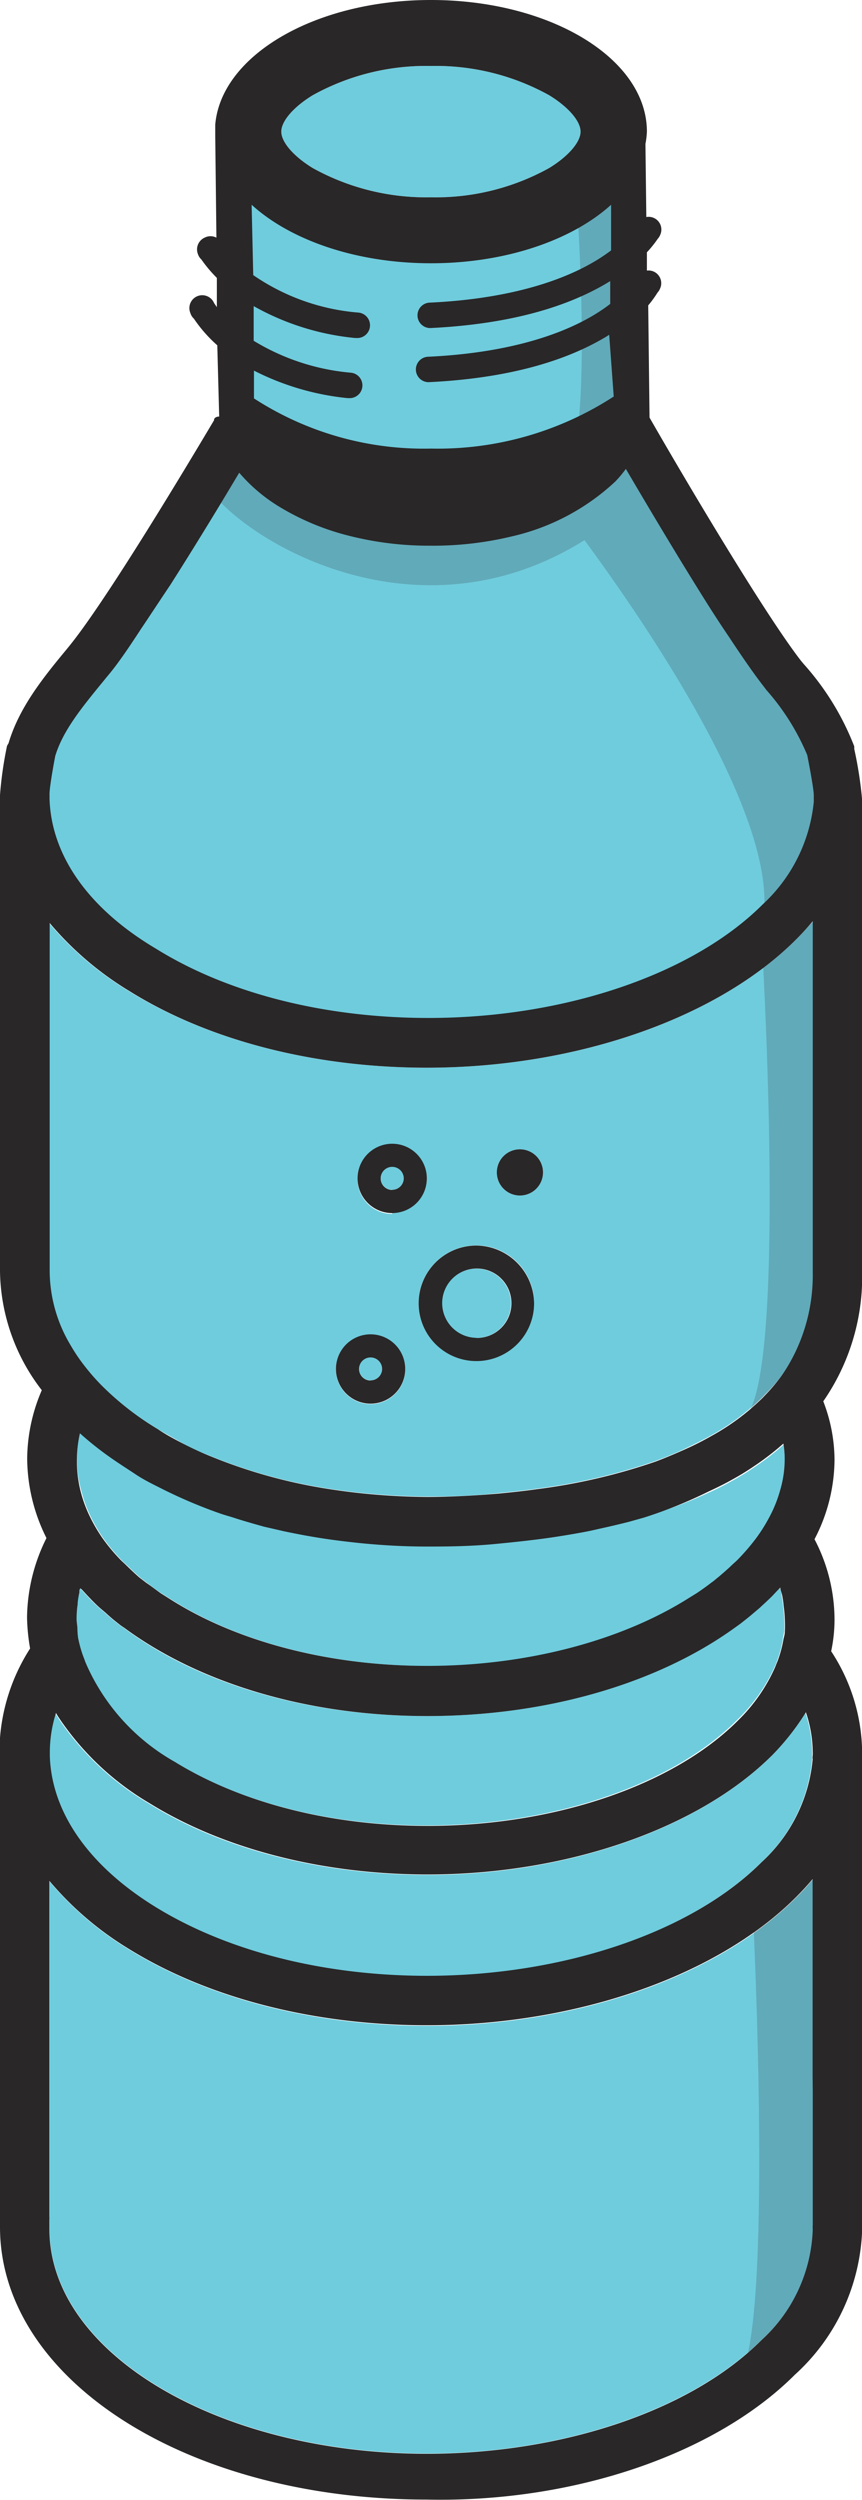<svg xmlns="http://www.w3.org/2000/svg" viewBox="0 0 58.99 170.93"><defs><style>.cls-1{fill:#6fccdd;}.cls-2{fill:#371b14;}.cls-3,.cls-4{fill:#292728;}.cls-4{opacity:0.2;}</style></defs><title>Asset 26</title><g id="Layer_2" data-name="Layer 2"><g id="Layer_1-2" data-name="Layer 1"><path class="cls-1" d="M55,117.31A16.84,16.84,0,0,1,52.85,120c-5.06,5.06-14.11,8.2-23.61,8.19-7.19,0-14-1.73-19.06-4.88a19.16,19.16,0,0,1-6.26-5.94l-.13-.22a9,9,0,0,0-.42,2.68c0,.09,0,.19,0,.28h0c.13,3.84,2.66,7.48,7.21,10.29,4.92,3,11.54,4.72,18.62,4.72,9.33,0,18.09-3,22.88-7.77a10.9,10.9,0,0,0,3.5-7.09c0-.15,0-.28,0-.44a8.67,8.67,0,0,0-.47-2.73Z"/><path class="cls-1" d="M6.2,103.68a11,11,0,0,0,.91,1.55,12.73,12.73,0,0,0,1.22,1.45c.12.13.27.26.4.38.28.27.57.55.87.81l.47.36c.31.24.63.49,1,.72l.54.34c4.38,2.83,10.67,4.61,17.68,4.62,6.79,0,13.25-1.7,17.86-4.58l.55-.34c.35-.23.69-.47,1-.72.16-.12.31-.25.47-.37q.47-.38.89-.78c.13-.12.28-.24.4-.37l0,0a14.79,14.79,0,0,0,1.28-1.48,11.26,11.26,0,0,0,.94-1.5,8.78,8.78,0,0,0,.71-1.77,7.54,7.54,0,0,0,.32-2.17,6.32,6.32,0,0,0-.09-1.05,18.53,18.53,0,0,1-2,1.54,17.76,17.76,0,0,1-1.52.93c-.53.3-1.09.58-1.65.83a31.51,31.51,0,0,1-4.38,1.63l-1,.28c-.69.18-1.38.35-2.08.49-.46.11-.9.2-1.36.28-1,.19-2,.34-2.92.45s-1.75.2-2.57.28c-2,.16-3.68.2-4.94.2-1.58,0-3.11-.09-4.6-.24-.84-.09-1.65-.19-2.47-.31s-1.83-.31-2.72-.5l-1.35-.31c-.64-.17-1.28-.36-1.91-.56-.34-.1-.69-.2-1-.31a33.58,33.58,0,0,1-4.25-1.81c-.56-.28-1.09-.58-1.61-.89s-1-.63-1.51-1A22.65,22.65,0,0,1,5.47,98a7.82,7.82,0,0,0,.09,3.91h0A9,9,0,0,0,6.2,103.68Z"/><path class="cls-1" d="M5.3,111.39a5,5,0,0,0,.05.59,8,8,0,0,0,.37,1.48c0,.14.12.28.17.42a14.27,14.27,0,0,0,6,6.55c4.58,2.82,10.72,4.38,17.3,4.38,8.66,0,16.79-2.76,21.24-7.2A11.77,11.77,0,0,0,53,114c.06-.13.12-.28.17-.42a8.25,8.25,0,0,0,.4-1.46c0-.18.07-.36.1-.55a8.39,8.39,0,0,0,0-.85,7.76,7.76,0,0,0-.08-.9,6.17,6.17,0,0,0-.1-.73c0-.19-.09-.36-.13-.55l-.24.25-.32.34,0,0c-.27.27-.57.55-.86.81l-.39.33c-.3.26-.62.51-.94.76l-.42.3c-5.25,3.77-12.82,6-21,6-8.36,0-15.72-2.3-20.68-6-.13-.1-.28-.19-.42-.3a11.68,11.68,0,0,1-.91-.77l-.38-.32c-.31-.27-.59-.56-.86-.85l-.34-.37h0a.77.77,0,0,0-.14-.12c0,.08,0,.19-.07.28a5.76,5.76,0,0,0-.12.76,6.87,6.87,0,0,0-.08,1C5.24,110.91,5.28,111.15,5.3,111.39Z"/><circle class="cls-1" cx="25.36" cy="93.59" r="0.79"/><path class="cls-1" d="M21.4,11.49a16,16,0,0,0,8.09,2,16,16,0,0,0,8.09-2c1.31-.8,2.15-1.77,2.15-2.49s-.84-1.69-2.15-2.49a16,16,0,0,0-8.09-2,16,16,0,0,0-8.09,2c-1.31.8-2.15,1.77-2.15,2.49S20.09,10.7,21.4,11.49Z"/><circle class="cls-1" cx="26.84" cy="80.56" r="0.79"/><path class="cls-1" d="M55.62,138.77c0-.14,0-.23,0-.31v-2c0-.08,0-.17,0-.25v-7.7c-.36.43-.73.84-1.14,1.24-5.41,5.41-15.07,8.76-25.26,8.76-7.69,0-14.94-1.85-20.39-5.22h0a22.08,22.08,0,0,1-5.44-4.65v1.76c0,.12,0,.2,0,.28v2.93c0,.1,0,.19,0,.27v1c0,.09,0,.18,0,.26V151.5a2.06,2.06,0,0,1,0,.28v.6c0,8.51,11.61,15.37,25.85,15.37,9.32,0,18.08-3,22.88-7.77a10.7,10.7,0,0,0,3.52-7.52,1.91,1.91,0,0,1,0-.31c0-.1,0-.19,0-.27v-4.17c0-.12,0-.22,0-.28V144.5c0-.12,0-.2,0-.28v-1c0-.11,0-.19,0-.27v-1c0-.14,0-.23,0-.31Z"/><path class="cls-1" d="M9.61,65.76c5.2,3.34,12.18,5.18,19.65,5.18,9.82,0,19.08-3.27,24.13-8.53a12.21,12.21,0,0,0,3.69-7.73c0-.19,0-.35,0-.53,0-.34-.25-1.81-.48-3a17.75,17.75,0,0,0-2.94-4.87l-.2-.27c-.69-.91-1.56-2.22-2.5-3.71-.66-1.07-1.36-2.21-2.07-3.4-1.88-3.15-3.84-6.56-5.34-9.22a8.92,8.92,0,0,1-.76.94,16,16,0,0,1-7.5,4.13,23.4,23.4,0,0,1-5.92.76,22.6,22.6,0,0,1-5.95-.78,17.79,17.79,0,0,1-4.84-2.11,12.11,12.11,0,0,1-3-2.59h0c-1.42,2.49-3.24,5.59-5,8.43-.72,1.16-1.41,2.26-2.07,3.27-.93,1.44-1.79,2.68-2.46,3.56l-.23.29c-1.58,2-2.94,3.73-3.5,5.65C2.2,52.39,2,53.81,2,54.15c0,.1,0,.2,0,.29C2.13,58.66,4.8,62.67,9.61,65.76Z"/><path class="cls-1" d="M43,27.63l-.16-15.16a21.89,21.89,0,0,1-13.33,5,22,22,0,0,1-13.27-5L16.12,27c3.07,2.13,8.59,5.14,13.39,5.14S39.76,29.87,43,27.63Z"/><circle class="cls-1" cx="32.6" cy="89.11" r="2.37"/><path class="cls-1" d="M54.47,64.24C49.07,69.64,39.4,73,29.21,73c-7.69,0-14.94-1.86-20.38-5.23a22,22,0,0,1-5.47-4.66v23.8a9.94,9.94,0,0,0,1.41,5h0a12,12,0,0,0,1,1.48,14.72,14.72,0,0,0,1.14,1.3,19.87,19.87,0,0,0,3.86,3c.56.34,1.15.65,1.75,1s1.27.62,1.95.89a35.74,35.74,0,0,0,7.69,2.15c.8.13,1.61.24,2.44.33a46,46,0,0,0,4.61.26c1,0,2.78,0,4.87-.23.83-.08,1.7-.17,2.62-.3a40.59,40.59,0,0,0,8.13-1.89c.69-.25,1.37-.53,2-.83s1.22-.59,1.8-.91a16.05,16.05,0,0,0,3.51-2.6l.22-.23A12.27,12.27,0,0,0,53.53,94a11.84,11.84,0,0,0,.94-1.59A12.15,12.15,0,0,0,55.64,87V63C55.27,63.41,54.88,63.83,54.47,64.24ZM25.36,96a2.37,2.37,0,1,1,2.37-2.37A2.37,2.37,0,0,1,25.36,96Zm1.48-13a2.37,2.37,0,1,1,2.37-2.37A2.37,2.37,0,0,1,26.84,82.93ZM32.6,93.05a3.95,3.95,0,1,1,3.95-3.95A4,4,0,0,1,32.6,93.05ZM34,80.16a1.58,1.58,0,1,1,3.16,0A1.58,1.58,0,1,1,34,80.16Z"/><polygon class="cls-2" points="43.49 31.26 43.49 31.26 43.49 31.26 43.49 31.26"/><path class="cls-2" d="M43.49,31.26h0Z"/><path class="cls-2" d="M14.71,8.53V8.8q0-.14,0-.27Z"/><path class="cls-2" d="M43.49,29.56h0Z"/><path class="cls-2" d="M43.5,29.73s0,0,0,0a.44.44,0,0,0,0-.11v0A.43.43,0,0,0,43.5,29.73Z"/><path class="cls-3" d="M25.36,91.23a2.37,2.37,0,1,0,2.37,2.37A2.37,2.37,0,0,0,25.36,91.23Zm0,3.16a.79.79,0,1,1,.79-.79A.79.79,0,0,1,25.36,94.38Z"/><path class="cls-3" d="M32.6,85.16a3.95,3.95,0,1,0,3.95,3.95A4,4,0,0,0,32.6,85.16Zm0,6.31A2.37,2.37,0,1,1,35,89.11,2.37,2.37,0,0,1,32.6,91.48Z"/><path class="cls-3" d="M34,80.16a1.58,1.58,0,1,0,3.16,0A1.58,1.58,0,1,0,34,80.16Z"/><path class="cls-3" d="M26.84,78.2a2.37,2.37,0,1,0,2.37,2.37A2.37,2.37,0,0,0,26.84,78.2Zm0,3.16a.79.79,0,1,1,.79-.79A.79.79,0,0,1,26.84,81.35Z"/><path class="cls-2" d="M14.71,9c0,.11,0,.22,0,.33V8.8C14.71,8.87,14.71,8.93,14.71,9Z"/><path class="cls-4" d="M52.13,64.26s1.66,27.63-.83,32.2,5.61-4.57,5.61-4.57l.21-17L56.7,60.73Z"/><path class="cls-4" d="M39.27,10.85s1.55,18.53-.57,21.7S43.33,30,43.33,30l.18-11.81-.35-9.8Z"/><path class="cls-4" d="M51.49,130s1.43,27.63-.71,32.2S56.21,157,56.21,157l.18-17L56,125.87Z"/><path class="cls-4" d="M57.38,53.15c-.84-1.35-9.82-15-13.21-20.18L43,27.35l-2.39,4.79-8,4.14-7.22-.15-5.63-2.61-3.82-4.86.16-.48s-2,4.62-1.5,5.62C17.73,37.56,29,43.81,40,36.93c3.85,5.24,15.62,21.92,11.42,28C51.4,64.89,58.41,54.82,57.38,53.15Z"/><path class="cls-3" d="M59,129.09c0-.1,0-.2,0-.26s0-.21,0-.41,0-.18,0-.27,0-.19,0-.33a2.93,2.93,0,0,0,0-.33v-.31a2.63,2.63,0,0,0,0-.28c0-.09,0-.2,0-.39s0-.19,0-.26,0-.19,0-.4,0-.19,0-.24,0-.2,0-.39,0-.18,0-.26,0-.2,0-.38,0-.19,0-.28,0-.19,0-.35,0-.19,0-.27,0-.2,0-.37V123c0-.09,0-.19,0-.35s0-.19,0-.29,0-.17,0-.35,0-.19,0-.28,0-.19,0-.34v-.92c0-.09,0-.18,0-.27a2.7,2.7,0,0,0,0-.37,12.78,12.78,0,0,0-2.12-6.93,10.47,10.47,0,0,0,.23-2.2,11.89,11.89,0,0,0-1.37-5.46,11.85,11.85,0,0,0,1.37-5.43,11.18,11.18,0,0,0-.77-4A14.94,14.94,0,0,0,59,87c0-.1,0-.23,0-.33s0-.21,0-.28,0-.22,0-.38,0-.2,0-.26,0-.22,0-.34,0-.21,0-.28,0-.23,0-.35a3,3,0,0,0,0-.31c0-.09,0-.19,0-.33s0-.2,0-.31,0-.19,0-.34,0-.2,0-.28,0-.22,0-.33a2.93,2.93,0,0,0,0-.33c0-.1,0-.22,0-.33s0-.21,0-.3,0-.2,0-.3a1.35,1.35,0,0,0,0-.28,3.24,3.24,0,0,0,0-.4,2.47,2.47,0,0,0,0-.27c0-.1,0-.22,0-.42V80a1.89,1.89,0,0,0,0-.31c0-.1,0-.22,0-.31s0-.23,0-.31a3.14,3.14,0,0,0,0-.32c0-.1,0-.2,0-.35s0-.21,0-.29,0-.23,0-.34l0-.3c0-.09,0-.19,0-.35s0-.19,0-.24a3.28,3.28,0,0,0,0-.38l0-.3c0-.09,0-.19,0-.31s0-.22,0-.33,0-.18,0-.34v-.65c0-.08,0-.18,0-.3s0-.18,0-.33a1.68,1.68,0,0,0,0-.3c0-.09,0-.19,0-.36v-.28a2.62,2.62,0,0,1,0-.33c0-.1,0-.2,0-.33l0-.3a1.34,1.34,0,0,0,0-.28,2.87,2.87,0,0,0,0-.37c0-.1,0-.2,0-.29s0-.18,0-.33,0-.22,0-.3,0-.2,0-.35,0-.19,0-.27,0-.23,0-.34A8.35,8.35,0,0,0,59,69a1.43,1.43,0,0,0,0-.3c0-.1,0-.22,0-.37s0-.2,0-.28,0-.2,0-.35,0-.22,0-.28,0-.18,0-.37a2.26,2.26,0,0,0,0-.27,2.06,2.06,0,0,0,0-.33,2.78,2.78,0,0,0,0-.32c0-.09,0-.2,0-.34s0-.2,0-.27,0-.22,0-.37,0-.19,0-.31v-.63c0-.08,0-.19,0-.35s0-.2,0-.28,0-.18,0-.37,0-.18,0-.3v-.31c0-.1,0-.21,0-.3s0-.19,0-.33,0-.2,0-.28,0-.2,0-.37a2,2,0,0,0,0-.26.89.89,0,0,0,0-.31,1.38,1.38,0,0,0,0-.34c0-.09,0-.19,0-.35v-.28c0-.09,0-.2,0-.29s0-.24,0-.3,0-.25,0-.33,0-.23,0-.31,0-.2,0-.4,0-.18,0-.28v-.36c0-.08,0-.17,0-.27v-.33c0-.09,0-.2,0-.32s0-.21,0-.3,0-.21,0-.31,0-.19,0-.37v-.26c0-.08,0-.17,0-.26s0-.26,0-.39a27.25,27.25,0,0,0-.54-3.49l0-.18A18.37,18.37,0,0,0,55,45.4l-.2-.24c-2.53-3.27-8-12.51-10.35-16.61l-.09-7.67A7.43,7.43,0,0,0,45,20a.87.87,0,0,0,.17-.27v0a.87.87,0,0,0-.9-1.23l0-1.25a7.51,7.51,0,0,0,.74-.92.87.87,0,0,0,.17-.27v0a.87.87,0,0,0-.95-1.22l-.06-5A5.57,5.57,0,0,0,44.27,9c0-5-6.62-9-14.78-9-7.9,0-14.35,3.77-14.76,8.52,0,.09,0,.18,0,.27v.53l.08,6.93a.87.87,0,0,0-.81,0,.88.88,0,0,0-.46,1.11.86.86,0,0,0,.24.38A9.3,9.3,0,0,0,14.84,19l0,2-.19-.28a.88.88,0,0,0-1.62.69.86.86,0,0,0,.24.38,9.6,9.6,0,0,0,1.6,1.82L15,28.48c-.22,0-.37.12-.35.25-2.48,4.17-7.49,12.46-9.9,15.43l-.22.27c-1.66,2-3.24,4-3.95,6.4A1.25,1.25,0,0,0,.48,51,25.89,25.89,0,0,0,0,54.36c0,.09,0,.19,0,.28A3.48,3.48,0,0,0,0,55c0,.09,0,.2,0,.35v.28a1.9,1.9,0,0,0,0,.27c0,.12,0,.24,0,.37s0,.24,0,.34a2.42,2.42,0,0,0,0,.29c0,.09,0,.19,0,.35s0,.19,0,.29,0,.17,0,.34,0,.2,0,.29,0,.19,0,.33,0,.2,0,.28,0,.22,0,.35,0,.23,0,.29,0,.22,0,.38S0,60,0,60s0,.2,0,.41a1.85,1.85,0,0,0,0,.25A3.11,3.11,0,0,0,0,61c0,.1,0,.2,0,.31s0,.19,0,.34A1.55,1.55,0,0,0,0,62c0,.1,0,.22,0,.35s0,.21,0,.3v.62a1.43,1.43,0,0,0,0,.33c0,.09,0,.21,0,.33s0,.2,0,.35,0,.19,0,.28a3.06,3.06,0,0,0,0,.37v1.27c0,.09,0,.19,0,.28s0,.19,0,.34,0,.2,0,.3a3.12,3.12,0,0,0,0,.33V68c0,.11,0,.23,0,.41v.3c0,.1,0,.22,0,.27a3.4,3.4,0,0,0,0,.35,2.82,2.82,0,0,0,0,.31V70c0,.1,0,.2,0,.25s0,.23,0,.4,0,.19,0,.28,0,.2,0,.3a3.4,3.4,0,0,0,0,.34v.35c0,.09,0,.19,0,.29s0,.17,0,.31,0,.2,0,.28,0,.22,0,.39,0,.19,0,.26,0,.21,0,.35v.66a2.24,2.24,0,0,0,0,.27c0,.09,0,.2,0,.37v.29c0,.08,0,.17,0,.33s0,.19,0,.29,0,.2,0,.33a2.72,2.72,0,0,0,0,.33c0,.08,0,.17,0,.3s0,.24,0,.29a2.87,2.87,0,0,0,0,.37,2.29,2.29,0,0,0,0,.27,2.2,2.2,0,0,0,0,.38,1.61,1.61,0,0,0,0,.29,3.06,3.06,0,0,0,0,.33c0,.1,0,.22,0,.3v.35c0,.09,0,.2,0,.29l0,.51c0,.09,0,.19,0,.3s0,.23,0,.34,0,.2,0,.28,0,.2,0,.35v.27a2.39,2.39,0,0,0,0,.35c0,.09,0,.2,0,.31s0,.19,0,.34v.3c0,.09,0,.2,0,.28s0,.23,0,.34,0,.19,0,.37v.6c0,.1,0,.2,0,.28s0,.22,0,.35,0,.19,0,.31V86a1.76,1.76,0,0,0,0,.31v.32c0,.09,0,.19,0,.29a13.56,13.56,0,0,0,2.86,8.13,12,12,0,0,0-1,4.65,12.23,12.23,0,0,0,1.32,5.46,12.4,12.4,0,0,0-1.33,5.43,13.53,13.53,0,0,0,.21,2.12,13.19,13.19,0,0,0-2.1,7c0,.09,0,.19,0,.27a3.23,3.23,0,0,0,0,.33c0,.1,0,.2,0,.41s0,.19,0,.27,0,.18,0,.37,0,.19,0,.24,0,.24,0,.38a2.41,2.41,0,0,0,0,.3c0,.08,0,.17,0,.35a1.88,1.88,0,0,0,0,.26c0,.1,0,.22,0,.37s0,.19,0,.29,0,.18,0,.33,0,.19,0,.3,0,.19,0,.4l0,.87c0,.1,0,.22,0,.4s0,.17,0,.3v.6c0,.09,0,.19,0,.33s0,.21,0,.3,0,.18,0,.38S0,128,0,128v.64c0,.09,0,.18,0,.37s0,.2,0,.28,0,.18,0,.33,0,.23,0,.27,0,.2,0,.4,0,.21,0,.28,0,.17,0,.26v.39c0,.08,0,.17,0,.34s0,.2,0,.29,0,.19,0,.35a2.3,2.3,0,0,0,0,.28c0,.08,0,.18,0,.34s0,.19,0,.3,0,.16,0,.36,0,.18,0,.27,0,.18,0,.34,0,.18,0,.31V135c0,.09,0,.21,0,.41v.26c0,.08,0,.18,0,.35s0,.2,0,.27,0,.18,0,.38,0,.19,0,.27v.35a2.52,2.52,0,0,0,0,.29c0,.09,0,.19,0,.33s0,.2,0,.3,0,.18,0,.34a2.27,2.27,0,0,0,0,.26c0,.09,0,.2,0,.42s0,.17,0,.23,0,.21,0,.41v.24c0,.1,0,.22,0,.4v.26c0,.09,0,.2,0,.38a2.13,2.13,0,0,0,0,.27v.64c0,.09,0,.19,0,.36v.28c0,.08,0,.19,0,.34a1.55,1.55,0,0,0,0,.28,3.09,3.09,0,0,0,0,.37c0,.08,0,.17,0,.29v.34c0,.09,0,.19,0,.27s0,.19,0,.37,0,.19,0,.27,0,.18,0,.4,0,.18,0,.26a3.49,3.49,0,0,0,0,.37v.29c0,.08,0,.18,0,.34v.63c0,.09,0,.18,0,.28v.34a2.41,2.41,0,0,0,0,.28v.35c0,.1,0,.21,0,.24s0,.2,0,.4,0,.2,0,.29,0,.17,0,.34,0,.19,0,.27,0,.19,0,.38,0,.19,0,.26,0,.19,0,.29l0,.38c0,.08,0,.17,0,.37s0,.18,0,.27c0,10.45,12.83,18.65,29.21,18.64,10.11.22,19.79-3.14,25.19-8.54h0A14,14,0,0,0,59,152.47a1.71,1.71,0,0,0,0-.24v-1.39c0-.09,0-.19,0-.28s0-.18,0-.37v-.27c0-.09,0-.19,0-.35a2.2,2.2,0,0,0,0-.28c0-.09,0-.19,0-.33a2.53,2.53,0,0,0,0-.28,3.16,3.16,0,0,0,0-.37,2.57,2.57,0,0,0,0-.27c0-.1,0-.21,0-.4s0-.2,0-.27V147c0-.09,0-.19,0-.28s0-.19,0-.37,0-.18,0-.28,0-.19,0-.3,0-.23,0-.31,0-.19,0-.38,0-.19,0-.28,0-.18,0-.35,0-.21,0-.26,0-.2,0-.41v-.26c0-.09,0-.19,0-.37s0-.19,0-.28,0-.2,0-.34,0-.2,0-.28,0-.19,0-.37,0-.19,0-.29V141c0-.08,0-.18,0-.33s0-.2,0-.3,0-.18,0-.35a2.25,2.25,0,0,0,0-.26c0-.1,0-.22,0-.38s0-.19,0-.29,0-.18,0-.35,0-.19,0-.27a2.75,2.75,0,0,0,0-.31,2.89,2.89,0,0,0,0-.3c0-.1,0-.22,0-.4s0-.19,0-.26,0-.2,0-.39,0-.19,0-.27,0-.18,0-.37v-.27c0-.09,0-.19,0-.35a1.68,1.68,0,0,0,0-.24,2.37,2.37,0,0,0,0-.4v-.28a3.09,3.09,0,0,0,0-.37V134c0-.08,0-.18,0-.36V133a2.16,2.16,0,0,0,0-.27c0-.08,0-.18,0-.34s0-.19,0-.31l.05-.41a2.44,2.44,0,0,0,0-.29c0-.08,0-.18,0-.35v-.63a2.42,2.42,0,0,0,0-.29v-.34c0-.09,0-.19,0-.33ZM21.4,6.51a16,16,0,0,1,8.09-2,16,16,0,0,1,8.09,2c1.31.8,2.15,1.77,2.15,2.49s-.84,1.69-2.15,2.49a16,16,0,0,1-8.09,2,16,16,0,0,1-8.09-2c-1.31-.8-2.15-1.77-2.15-2.49S20.09,7.31,21.4,6.51ZM29.49,18c5.15,0,9.68-1.6,12.33-4l0,3.12a11.83,11.83,0,0,1-1.07.72c-2.74,1.64-6.65,2.63-11.31,2.85a.87.87,0,0,0,0,1.74h0c5-.24,9.09-1.28,12.12-3.09l.2-.12,0,1.56a11.75,11.75,0,0,1-1.12.76c-2.74,1.64-6.65,2.63-11.31,2.85a.87.87,0,0,0,0,1.74h0c5-.24,9.09-1.28,12.12-3.09l.24-.15L42,27.11A22.1,22.1,0,0,1,29.5,30.67a21.38,21.38,0,0,1-12.12-3.43l0-1.9a18.08,18.08,0,0,0,6.4,1.88h.1a.87.87,0,0,0,.1-1.74,15.37,15.37,0,0,1-6.62-2.18l0-2.37a17.59,17.59,0,0,0,6.94,2.18h.1a.87.87,0,0,0,.1-1.74,14.78,14.78,0,0,1-7.17-2.56L17.22,14C19.88,16.42,24.38,18,29.49,18ZM3.78,51.69c.53-1.75,1.83-3.33,3.32-5.15l.22-.27C8,45.48,8.77,44.35,9.65,43c.62-.92,1.28-1.93,2-3,1.65-2.59,3.37-5.41,4.72-7.68h0a11.35,11.35,0,0,0,2.8,2.36,17.22,17.22,0,0,0,4.59,1.92,22.24,22.24,0,0,0,5.64.71A23,23,0,0,0,35,36.68a15.37,15.37,0,0,0,7.11-3.76,8.19,8.19,0,0,0,.72-.86c1.42,2.42,3.27,5.53,5.06,8.4.67,1.08,1.34,2.12,2,3.09.89,1.35,1.72,2.55,2.37,3.38l.19.25a16.06,16.06,0,0,1,2.79,4.44c.22,1.09.45,2.42.45,2.73s0,.31,0,.48a11,11,0,0,1-3.49,7c-4.79,4.79-13.57,7.77-22.88,7.77-7.08,0-13.7-1.67-18.62-4.72C6,62.1,3.51,58.45,3.39,54.62c0-.08,0-.18,0-.27C3.37,54,3.58,52.74,3.78,51.69Zm51.84,91.25c0,.08,0,.16,0,.27v1c0,.08,0,.16,0,.28v2.92c0,.07,0,.16,0,.28v4.17c0,.08,0,.17,0,.27a1.89,1.89,0,0,0,0,.31A10.7,10.7,0,0,1,52.11,160c-4.79,4.79-13.55,7.76-22.88,7.77-14.25,0-25.85-6.86-25.85-15.37v-.6a2.05,2.05,0,0,0,0-.28V135.12c0-.08,0-.17,0-.26v-1c0-.08,0-.17,0-.27v-2.93c0-.08,0-.16,0-.28V128.6a22.08,22.08,0,0,0,5.44,4.65h0c5.45,3.37,12.7,5.22,20.39,5.22,10.19,0,19.85-3.35,25.26-8.76.41-.41.78-.81,1.14-1.24v7.7c0,.08,0,.17,0,.25v2c0,.08,0,.17,0,.31v2.9c0,.08,0,.17,0,.31Zm0-22.71a10.9,10.9,0,0,1-3.5,7.09c-4.79,4.79-13.55,7.76-22.88,7.77-7.08,0-13.69-1.68-18.62-4.72-4.55-2.81-7.08-6.45-7.21-10.29h0c0-.09,0-.19,0-.28a9,9,0,0,1,.42-2.68l.13.22a19.16,19.16,0,0,0,6.26,5.94c5.09,3.15,11.87,4.88,19.05,4.88,9.51,0,18.56-3.13,23.61-8.19A16.84,16.84,0,0,0,55,117.31l.15-.24a8.68,8.68,0,0,1,.47,2.73C55.63,119.95,55.61,120.09,55.6,120.23ZM5.26,99.8A8.59,8.59,0,0,1,5.47,98a22.67,22.67,0,0,0,2.31,1.81c.48.33,1,.66,1.51,1s1.05.61,1.61.89a33.59,33.59,0,0,0,4.25,1.81c.33.11.68.2,1,.31.63.2,1.27.38,1.91.56l1.35.31c.89.19,1.8.36,2.72.5s1.63.22,2.47.31c1.49.15,3,.24,4.6.24,1.26,0,3,0,4.94-.2.82-.08,1.68-.17,2.57-.28s1.93-.27,2.92-.45c.46-.08.9-.17,1.36-.28.69-.15,1.38-.31,2.08-.49l1-.28A31.52,31.52,0,0,0,48.44,102c.56-.26,1.12-.53,1.65-.83a17.79,17.79,0,0,0,1.52-.93,18.53,18.53,0,0,0,2-1.54,6.32,6.32,0,0,1,.09,1.05,7.53,7.53,0,0,1-.32,2.17,8.77,8.77,0,0,1-.71,1.77,11.27,11.27,0,0,1-.94,1.5,14.8,14.8,0,0,1-1.28,1.48l0,0c-.12.12-.27.24-.4.37s-.58.53-.89.79c-.16.12-.3.26-.47.37-.32.25-.66.49-1,.72l-.55.34C42.48,112.2,36,113.9,29.23,113.9c-7,0-13.29-1.79-17.68-4.62l-.54-.34c-.33-.23-.65-.48-1-.72l-.47-.36c-.3-.26-.59-.54-.87-.81-.13-.13-.27-.25-.4-.38a12.74,12.74,0,0,1-1.22-1.45,11,11,0,0,1-.91-1.55,9,9,0,0,1-.65-1.81h0A8.52,8.52,0,0,1,5.26,99.8Zm.05,9.84a5.78,5.78,0,0,1,.12-.76c0-.09,0-.2.07-.28a.77.77,0,0,1,.14.12h0l.34.37c.27.28.55.58.86.85l.38.32a11.68,11.68,0,0,0,.91.77c.13.11.28.2.42.3,5,3.67,12.33,6,20.68,6,8.15,0,15.72-2.21,21-6l.42-.3c.32-.25.64-.5.94-.76l.39-.33c.29-.27.59-.54.86-.81l0,0,.32-.34.24-.25c0,.19.1.37.13.55a6.16,6.16,0,0,1,.1.73,7.76,7.76,0,0,1,.08.9,8.38,8.38,0,0,1,0,.85c0,.19-.07.37-.1.55a8.25,8.25,0,0,1-.4,1.46c-.06.14-.12.29-.17.42a11.77,11.77,0,0,1-2.54,3.64c-4.45,4.45-12.58,7.2-21.24,7.2-6.58,0-12.72-1.56-17.3-4.38a14.27,14.27,0,0,1-6-6.55c-.06-.14-.13-.28-.17-.42A8,8,0,0,1,5.35,112a5,5,0,0,1-.05-.59c0-.24-.06-.48-.06-.72A6.88,6.88,0,0,1,5.32,109.64ZM54.47,92.36A11.84,11.84,0,0,1,53.53,94a12.27,12.27,0,0,1-1.13,1.36l-.22.23a16.05,16.05,0,0,1-3.51,2.6c-.58.33-1.17.63-1.8.91s-1.33.58-2,.83a40.58,40.58,0,0,1-8.13,1.89c-.92.13-1.79.22-2.62.3-2.09.18-3.83.23-4.87.23a46,46,0,0,1-4.61-.26c-.83-.09-1.64-.2-2.44-.33a35.73,35.73,0,0,1-7.69-2.15c-.68-.27-1.33-.57-1.95-.89s-1.19-.62-1.75-1a19.87,19.87,0,0,1-3.86-3,14.72,14.72,0,0,1-1.14-1.3,12,12,0,0,1-1-1.48h0a9.94,9.94,0,0,1-1.41-5V63.11a22,22,0,0,0,5.47,4.66C14.28,71.14,21.53,73,29.21,73c10.18,0,19.86-3.36,25.26-8.76.41-.41.8-.83,1.15-1.26V87A12.15,12.15,0,0,1,54.47,92.36Z"/></g></g></svg>